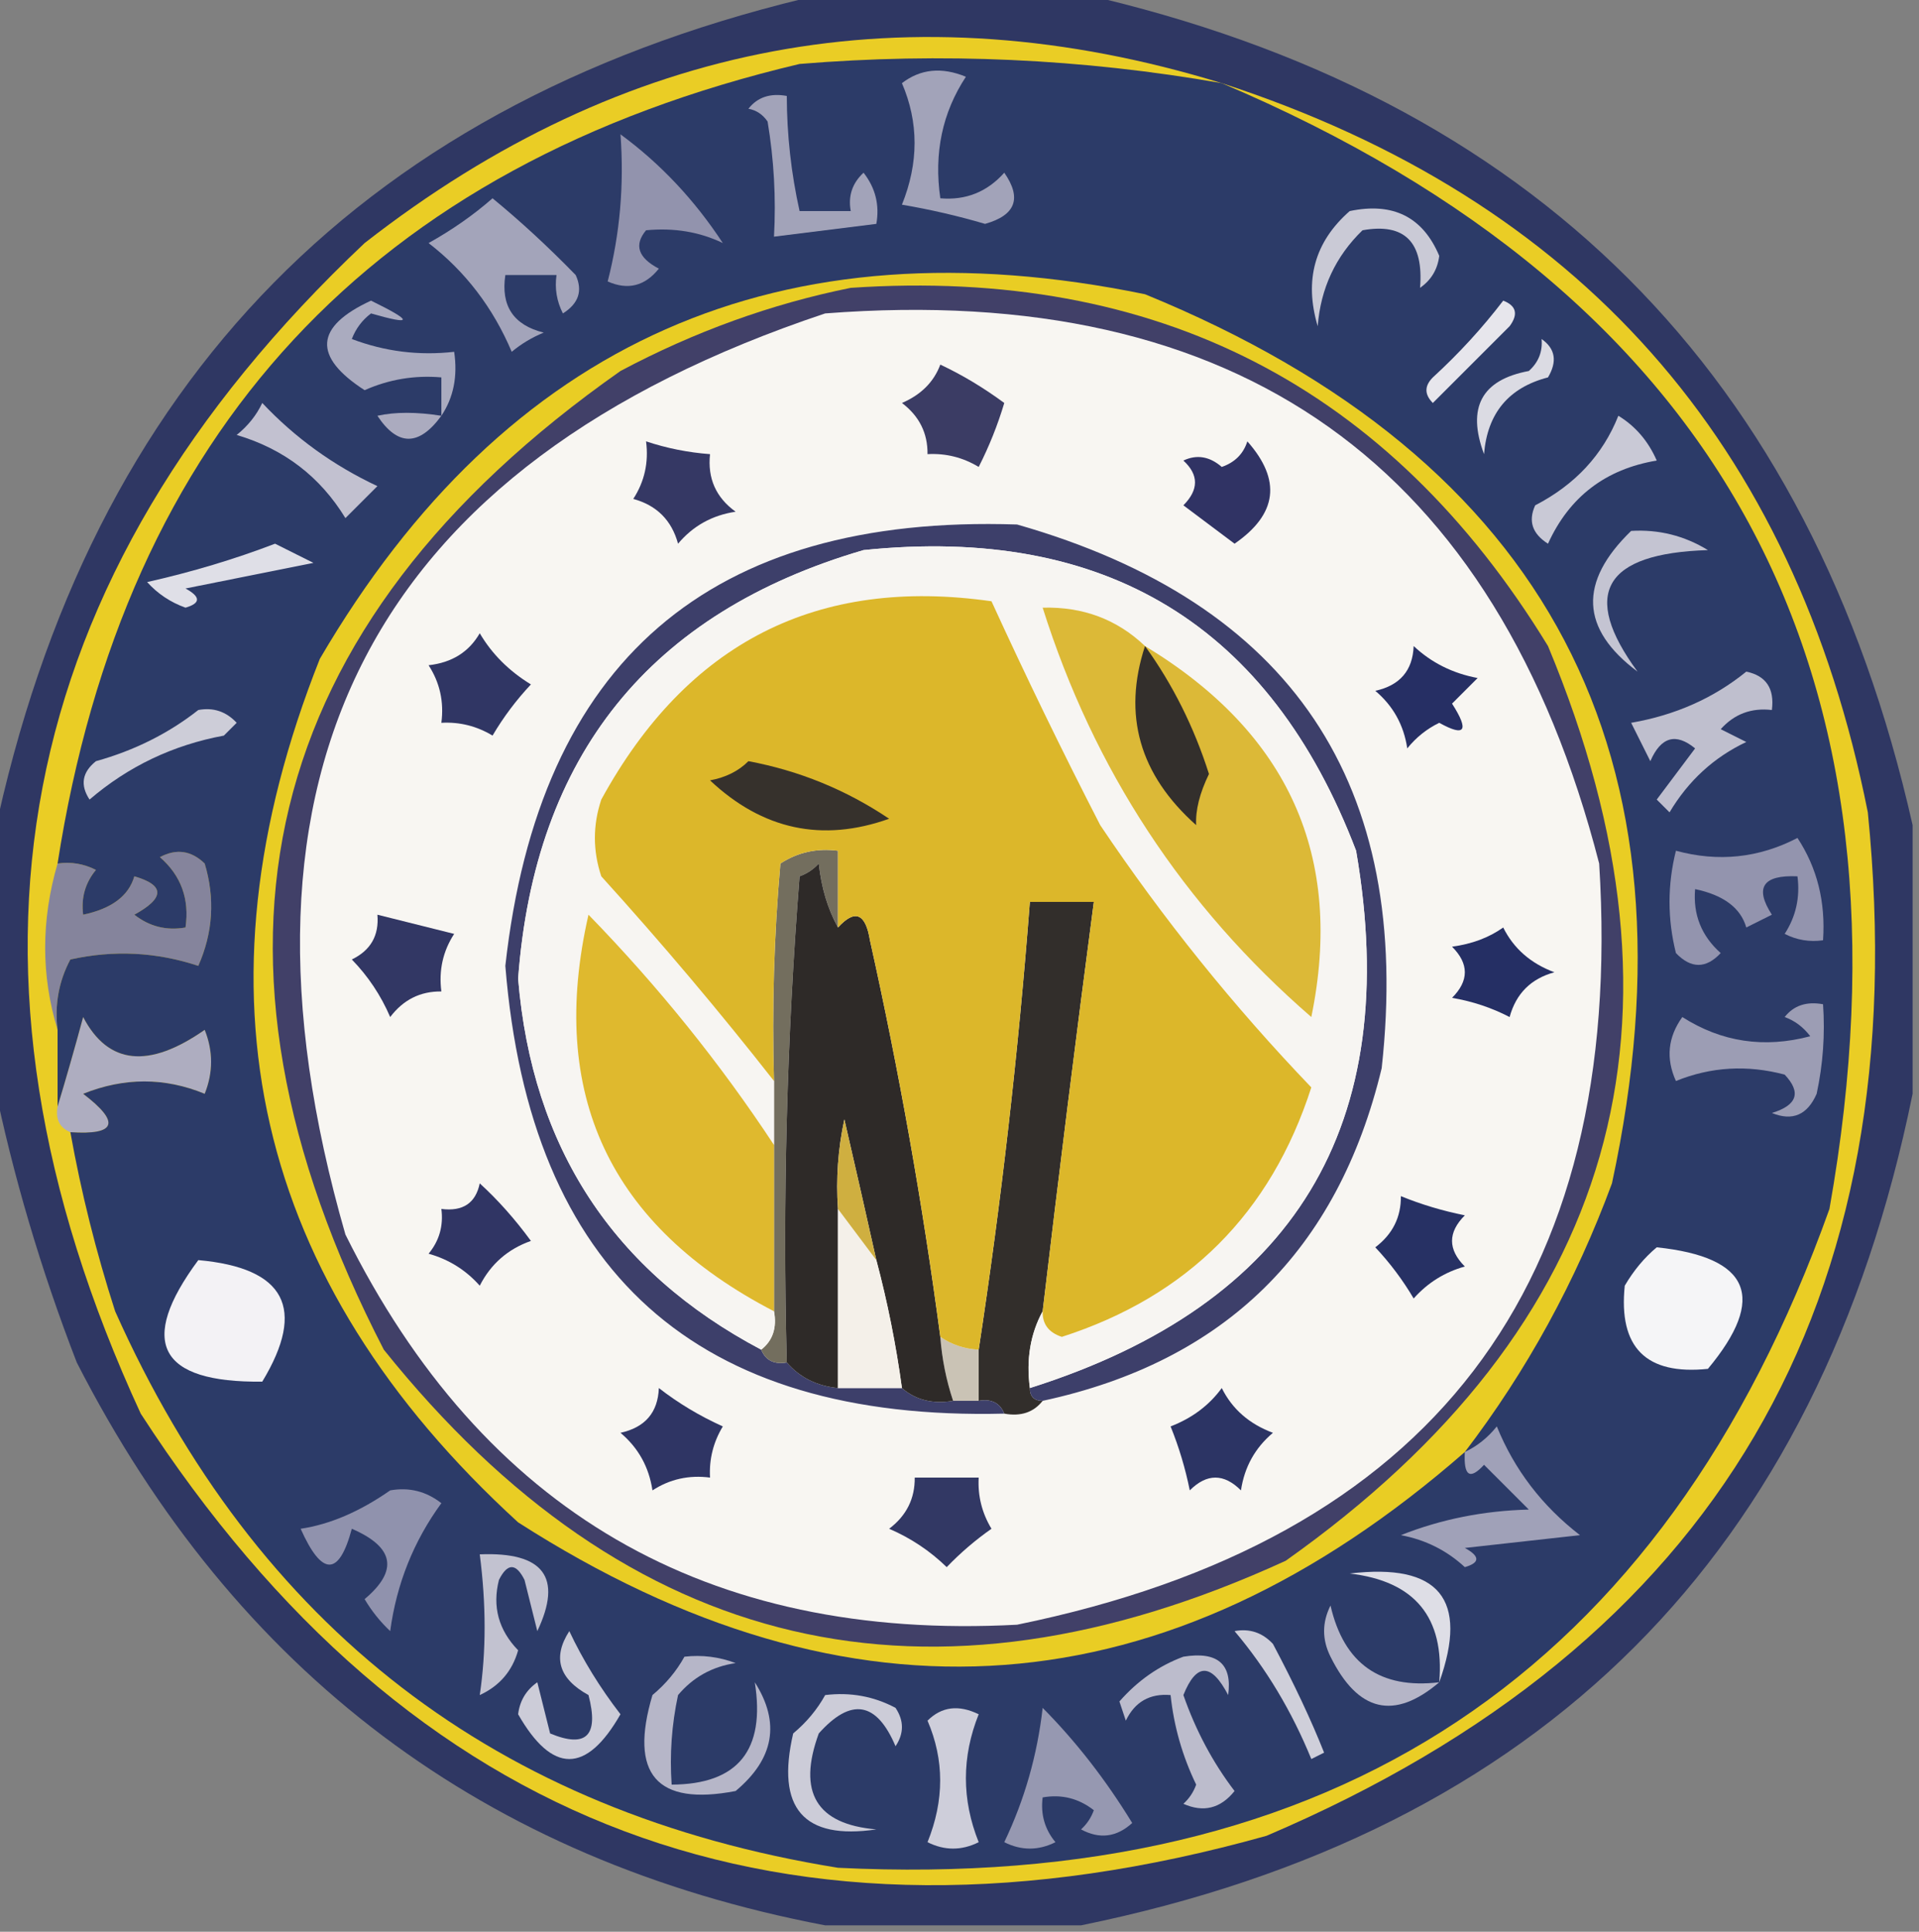 <?xml version="1.0" encoding="UTF-8"?>
<!DOCTYPE svg PUBLIC "-//W3C//DTD SVG 1.1//EN" "http://www.w3.org/Graphics/SVG/1.1/DTD/svg11.dtd">
<svg xmlns="http://www.w3.org/2000/svg" version="1.1" width="150px" height="151px" style="shape-rendering:geometricPrecision; text-rendering:geometricPrecision; image-rendering:optimizeQuality; fill-rule:evenodd; clip-rule:evenodd" xmlns:xlink="http://www.w3.org/1999/xlink">
<rect width="100%" height="100%" fill="#808080" stroke="none"/>
<g><path style="opacity:1" fill="#2f3763" d="M 64.5,-0.5 C 71.167,-0.5 77.833,-0.5 84.5,-0.5C 119.873,7.54 141.54,29.206 149.5,64.5C 149.5,71.5 149.5,78.5 149.5,85.5C 142.167,121.5 120.5,143.167 84.5,150.5C 77.833,150.5 71.167,150.5 64.5,150.5C 37.91,145.436 18.41,130.769 6,106.5C 3.188,99.23 1.021,91.896 -0.5,84.5C -0.5,78.167 -0.5,71.833 -0.5,65.5C 7.04,29.627 28.707,7.627 64.5,-0.5 Z"/></g>
<g><path style="opacity:1" fill="#eacd25" d="M 95.5,6.5 C 123.421,15.592 140.255,34.593 146,63.5C 149.838,101.846 134.172,128.513 99,143.5C 61.419,154.028 32.085,143.028 11,110.5C -5.061,75.688 0.772,45.188 28.5,19C 48.766,3.18 71.1,-0.987 95.5,6.5 Z"/></g>
<g><path style="opacity:1" fill="#aeadc0" d="M 5.5,88.5 C 4.662,88.158 4.328,87.492 4.5,86.5C 5.165,84.302 5.832,81.969 6.5,79.5C 8.451,83.226 11.618,83.56 16,80.5C 16.667,82.167 16.667,83.833 16,85.5C 12.875,84.213 9.709,84.213 6.5,85.5C 9.433,87.738 9.099,88.738 5.5,88.5 Z"/></g>
<g><path style="opacity:1" fill="#85849c" d="M 4.5,80.5 C 3.206,76.267 3.206,71.934 4.5,67.5C 5.552,67.35 6.552,67.517 7.5,68C 6.663,69.011 6.33,70.178 6.5,71.5C 8.728,71.03 10.061,70.03 10.5,68.5C 12.891,69.191 12.891,70.191 10.5,71.5C 11.689,72.429 13.022,72.762 14.5,72.5C 14.822,70.278 14.155,68.444 12.5,67C 13.784,66.316 14.95,66.483 16,67.5C 16.818,70.227 16.652,72.894 15.5,75.5C 12.227,74.415 8.894,74.248 5.5,75C 4.594,76.7 4.261,78.533 4.5,80.5 Z"/></g>
<g><path style="opacity:1" fill="#2c3b68" d="M 95.5,6.5 C 134.641,23.108 150.474,52.441 143,94.5C 130.048,130.749 104.214,147.916 65.5,146C 38.863,141.703 20.03,127.203 9,102.5C 7.51,97.873 6.343,93.206 5.5,88.5C 9.099,88.738 9.433,87.738 6.5,85.5C 9.709,84.213 12.875,84.213 16,85.5C 16.667,83.833 16.667,82.167 16,80.5C 11.618,83.56 8.451,83.226 6.5,79.5C 5.832,81.969 5.165,84.302 4.5,86.5C 4.5,84.5 4.5,82.5 4.5,80.5C 4.261,78.533 4.594,76.7 5.5,75C 8.894,74.248 12.227,74.415 15.5,75.5C 16.652,72.894 16.818,70.227 16,67.5C 14.95,66.483 13.784,66.316 12.5,67C 14.155,68.444 14.822,70.278 14.5,72.5C 13.022,72.762 11.689,72.429 10.5,71.5C 12.891,70.191 12.891,69.191 10.5,68.5C 10.061,70.03 8.728,71.03 6.5,71.5C 6.33,70.178 6.663,69.011 7.5,68C 6.552,67.517 5.552,67.35 4.5,67.5C 9.759,33.737 29.093,12.903 62.5,5C 73.583,4.087 84.583,4.587 95.5,6.5 Z"/></g>
<g><path style="opacity:1" fill="#9698b1" d="M 81.5,133.5 C 84.106,136.128 86.439,139.128 88.5,142.5C 87.277,143.614 85.944,143.781 84.5,143C 84.957,142.586 85.291,142.086 85.5,141.5C 84.311,140.571 82.978,140.238 81.5,140.5C 81.33,141.822 81.663,142.989 82.5,144C 81.167,144.667 79.833,144.667 78.5,144C 80.082,140.689 81.082,137.189 81.5,133.5 Z"/></g>
<g><path style="opacity:1" fill="#ccccd8" d="M 64.5,132.5 C 66.467,132.261 68.3,132.594 70,133.5C 70.667,134.5 70.667,135.5 70,136.5C 68.522,133.007 66.522,132.674 64,135.5C 62.317,140.101 63.817,142.601 68.5,143C 62.808,143.843 60.641,141.343 62,135.5C 63.045,134.627 63.878,133.627 64.5,132.5 Z"/></g>
<g><path style="opacity:1" fill="#b6b6c8" d="M 53.5,129.5 C 54.873,129.343 56.207,129.51 57.5,130C 55.671,130.273 54.171,131.107 53,132.5C 52.503,134.81 52.337,137.143 52.5,139.5C 57.678,139.477 59.844,136.81 59,131.5C 61.01,134.655 60.51,137.488 57.5,140C 51.324,141.188 49.157,138.688 51,132.5C 52.045,131.627 52.878,130.627 53.5,129.5 Z"/></g>
<g><path style="opacity:1" fill="#bcbccc" d="M 92.5,129.5 C 95.166,129.066 96.333,130.066 96,132.5C 94.684,129.972 93.517,129.972 92.5,132.5C 93.468,135.273 94.801,137.773 96.5,140C 95.407,141.365 94.074,141.699 92.5,141C 92.957,140.586 93.291,140.086 93.5,139.5C 92.423,137.271 91.756,134.937 91.5,132.5C 89.876,132.36 88.71,133.027 88,134.5C 87.833,134 87.667,133.5 87.5,133C 88.921,131.377 90.588,130.21 92.5,129.5 Z"/></g>
<g><path style="opacity:1" fill="#cfcfda" d="M 96.5,127.5 C 97.675,127.281 98.675,127.614 99.5,128.5C 101.166,131.641 102.499,134.474 103.5,137C 103.167,137.167 102.833,137.333 102.5,137.5C 100.969,133.753 98.969,130.419 96.5,127.5 Z"/></g>
<g><path style="opacity:1" fill="#ceceda" d="M 72.5,134.5 C 73.601,133.402 74.934,133.235 76.5,134C 75.167,137.333 75.167,140.667 76.5,144C 75.167,144.667 73.833,144.667 72.5,144C 73.818,140.731 73.818,137.565 72.5,134.5 Z"/></g>
<g><path style="opacity:1" fill="#b5b5c7" d="M 112.5,131.5 C 108.979,134.494 106.146,133.827 104,129.5C 103.333,128.167 103.333,126.833 104,125.5C 105.049,130.051 107.882,132.051 112.5,131.5 Z"/></g>
<g><path style="opacity:1" fill="#ccccd8" d="M 44.5,127.5 C 45.558,129.749 46.891,131.915 48.5,134C 45.833,138.667 43.167,138.667 40.5,134C 40.63,132.941 41.13,132.108 42,131.5C 42.333,132.833 42.667,134.167 43,135.5C 45.829,136.674 46.829,135.674 46,132.5C 43.676,131.225 43.176,129.558 44.5,127.5 Z"/></g>
<g><path style="opacity:1" fill="#c2c2d0" d="M 37.5,121.5 C 42.494,121.295 43.994,123.295 42,127.5C 41.667,126.167 41.333,124.833 41,123.5C 40.333,122.167 39.667,122.167 39,123.5C 38.471,125.585 38.971,127.418 40.5,129C 40.046,130.622 39.046,131.788 37.5,132.5C 38.006,129.087 38.006,125.42 37.5,121.5 Z"/></g>
<g><path style="opacity:1" fill="#dedee6" d="M 112.5,131.5 C 112.927,126.424 110.593,123.591 105.5,123C 112.486,122.166 114.819,124.999 112.5,131.5 Z"/></g>
<g><path style="opacity:1" fill="#9092ad" d="M 30.5,116.5 C 31.978,116.238 33.311,116.571 34.5,117.5C 32.333,120.469 30.999,123.803 30.5,127.5C 29.713,126.758 29.047,125.925 28.5,125C 31.156,122.771 30.823,120.938 27.5,119.5C 26.501,123.237 25.168,123.237 23.5,119.5C 25.787,119.159 28.12,118.159 30.5,116.5 Z"/></g>
<g><path style="opacity:1" fill="#a0a1b8" d="M 114.5,113.5 C 115.458,113.047 116.292,112.381 117,111.5C 118.371,114.88 120.538,117.713 123.5,120C 120.5,120.333 117.5,120.667 114.5,121C 115.696,121.654 115.696,122.154 114.5,122.5C 113.088,121.194 111.421,120.36 109.5,120C 112.638,118.756 115.972,118.089 119.5,118C 118.333,116.833 117.167,115.667 116,114.5C 114.893,115.712 114.393,115.379 114.5,113.5 Z"/></g>
<g><path style="opacity:1" fill="#f3f2f5" d="M 15.5,98.5 C 22.297,99.107 23.964,102.274 20.5,108C 12.408,108.09 10.741,104.923 15.5,98.5 Z"/></g>
<g><path style="opacity:1" fill="#f5f5f7" d="M 129.5,97.5 C 136.803,98.267 138.136,101.433 133.5,107C 128.667,107.5 126.5,105.333 127,100.5C 127.698,99.309 128.531,98.309 129.5,97.5 Z"/></g>
<g><path style="opacity:1" fill="#e9cd24" d="M 114.5,113.5 C 91.194,133.855 66.528,135.688 40.5,119C 19.812,100.08 14.645,77.58 25,51.5C 39.545,26.651 61.045,17.151 89.5,23C 121.04,35.91 133.206,59.077 126,92.5C 123.172,100.164 119.339,107.164 114.5,113.5 Z"/></g>
<g><path style="opacity:1" fill="#9c9db4" d="M 139.5,79.5 C 140.209,78.596 141.209,78.263 142.5,78.5C 142.663,80.857 142.497,83.19 142,85.5C 141.275,87.158 140.108,87.658 138.5,87C 140.481,86.395 140.815,85.395 139.5,84C 136.571,83.223 133.737,83.389 131,84.5C 130.202,82.741 130.369,81.075 131.5,79.5C 134.568,81.457 137.901,81.957 141.5,81C 140.956,80.283 140.289,79.783 139.5,79.5 Z"/></g>
<g><path style="opacity:1" fill="#9394ae" d="M 140.5,65.5 C 142.04,67.838 142.706,70.505 142.5,73.5C 141.448,73.65 140.448,73.483 139.5,73C 140.38,71.644 140.714,70.144 140.5,68.5C 137.795,68.38 137.128,69.38 138.5,71.5C 137.833,71.833 137.167,72.167 136.5,72.5C 136.061,70.97 134.728,69.97 132.5,69.5C 132.328,71.492 132.995,73.159 134.5,74.5C 133.349,75.731 132.183,75.731 131,74.5C 130.333,71.833 130.333,69.167 131,66.5C 134.317,67.401 137.484,67.068 140.5,65.5 Z"/></g>
<g><path style="opacity:1" fill="#cdcdd8" d="M 15.5,55.5 C 16.675,55.281 17.675,55.614 18.5,56.5C 18.167,56.833 17.833,57.167 17.5,57.5C 13.53,58.236 10.03,59.902 7,62.5C 6.251,61.365 6.417,60.365 7.5,59.5C 10.507,58.663 13.174,57.33 15.5,55.5 Z"/></g>
<g><path style="opacity:1" fill="#bfbfce" d="M 136.5,52.5 C 138.048,52.821 138.715,53.821 138.5,55.5C 136.897,55.312 135.563,55.812 134.5,57C 135.167,57.333 135.833,57.667 136.5,58C 133.97,59.195 131.97,61.028 130.5,63.5C 130.167,63.167 129.833,62.833 129.5,62.5C 130.5,61.167 131.5,59.833 132.5,58.5C 130.993,57.261 129.826,57.595 129,59.5C 128.5,58.5 128,57.5 127.5,56.5C 130.955,55.901 133.955,54.568 136.5,52.5 Z"/></g>
<g><path style="opacity:1" fill="#dfdfe7" d="M 21.5,42.5 C 22.473,42.987 23.473,43.487 24.5,44C 21.167,44.667 17.833,45.333 14.5,46C 15.696,46.654 15.696,47.154 14.5,47.5C 13.328,47.081 12.328,46.415 11.5,45.5C 15.017,44.707 18.35,43.707 21.5,42.5 Z"/></g>
<g><path style="opacity:1" fill="#c4c4d2" d="M 127.5,41.5 C 129.655,41.372 131.655,41.872 133.5,43C 125.37,43.251 123.537,46.418 128,52.5C 123.538,49.166 123.371,45.499 127.5,41.5 Z"/></g>
<g><path style="opacity:1" fill="#c9c9d6" d="M 126.5,32.5 C 127.837,33.315 128.837,34.481 129.5,36C 125.501,36.668 122.668,38.834 121,42.5C 119.77,41.725 119.437,40.725 120,39.5C 123.12,37.887 125.287,35.553 126.5,32.5 Z"/></g>
<g><path style="opacity:1" fill="#ababbf" d="M 34.5,32.5 C 32.751,34.895 31.084,34.895 29.5,32.5C 30.887,32.193 32.554,32.193 34.5,32.5 Z"/></g>
<g><path style="opacity:1" fill="#c2c1d0" d="M 20.5,31.5 C 23.06,34.22 26.06,36.386 29.5,38C 28.667,38.833 27.833,39.667 27,40.5C 25.019,37.255 22.186,35.089 18.5,34C 19.381,33.292 20.047,32.458 20.5,31.5 Z"/></g>
<g><path style="opacity:1" fill="#dbdbe3" d="M 120.5,26.5 C 121.573,27.251 121.74,28.251 121,29.5C 117.93,30.296 116.263,32.296 116,35.5C 114.643,31.857 115.81,29.69 119.5,29C 120.252,28.329 120.586,27.496 120.5,26.5 Z"/></g>
<g><path style="opacity:1" fill="#414068" d="M 66.5,22.5 C 90.438,20.884 108.605,30.218 121,50.5C 133.223,79.828 126.39,103.662 100.5,122C 72.593,134.8 49.093,129.3 30,105.5C 13.975,74.436 20.142,48.935 48.5,29C 54.299,25.918 60.299,23.752 66.5,22.5 Z"/></g>
<g><path style="opacity:1" fill="#aaabbf" d="M 34.5,32.5 C 34.5,31.5 34.5,30.5 34.5,29.5C 32.409,29.318 30.409,29.652 28.5,30.5C 24.431,27.871 24.598,25.538 29,23.5C 32.312,25.121 32.312,25.454 29,24.5C 28.308,25.025 27.808,25.692 27.5,26.5C 30.087,27.48 32.753,27.813 35.5,27.5C 35.785,29.415 35.451,31.081 34.5,32.5 Z"/></g>
<g><path style="opacity:1" fill="#e7e6ec" d="M 117.5,23.5 C 118.525,23.897 118.692,24.563 118,25.5C 116,27.5 114,29.5 112,31.5C 111.333,30.833 111.333,30.167 112,29.5C 114.04,27.63 115.873,25.63 117.5,23.5 Z"/></g>
<g><path style="opacity:1" fill="#f8f6f2" d="M 64.5,24.5 C 96.811,22.003 116.978,36.337 125,67.5C 127.068,100.535 111.902,120.369 79.5,127C 55.242,128.293 37.742,118.126 27,96.5C 16.584,60.327 29.084,36.327 64.5,24.5 Z"/></g>
<g><path style="opacity:1" fill="#323864" d="M 71.5,115.5 C 73.167,115.5 74.833,115.5 76.5,115.5C 76.421,116.93 76.754,118.264 77.5,119.5C 76.24,120.382 75.074,121.382 74,122.5C 72.693,121.228 71.193,120.228 69.5,119.5C 70.853,118.476 71.52,117.143 71.5,115.5 Z"/></g>
<g><path style="opacity:1" fill="#2c3464" d="M 95.5,108.5 C 96.316,110.144 97.65,111.31 99.5,112C 98.107,113.171 97.273,114.671 97,116.5C 95.667,115.167 94.333,115.167 93,116.5C 92.654,114.782 92.154,113.115 91.5,111.5C 93.184,110.85 94.517,109.85 95.5,108.5 Z"/></g>
<g><path style="opacity:1" fill="#2f3564" d="M 51.5,108.5 C 53.014,109.68 54.681,110.68 56.5,111.5C 55.754,112.736 55.421,114.07 55.5,115.5C 53.856,115.286 52.356,115.62 51,116.5C 50.727,114.671 49.893,113.171 48.5,112C 50.426,111.578 51.426,110.411 51.5,108.5 Z"/></g>
<g><path style="opacity:1" fill="#273164" d="M 109.5,93.5 C 111.086,94.148 112.753,94.648 114.5,95C 113.167,96.333 113.167,97.667 114.5,99C 112.924,99.44 111.59,100.273 110.5,101.5C 109.646,100.052 108.646,98.719 107.5,97.5C 108.853,96.476 109.52,95.143 109.5,93.5 Z"/></g>
<g><path style="opacity:1" fill="#303564" d="M 37.5,92.5 C 38.926,93.802 40.259,95.302 41.5,97C 39.697,97.637 38.364,98.803 37.5,100.5C 36.41,99.273 35.076,98.44 33.5,98C 34.337,96.989 34.67,95.822 34.5,94.5C 36.179,94.715 37.179,94.048 37.5,92.5 Z"/></g>
<g><path style="opacity:1" fill="#252f64" d="M 117.5,72.5 C 118.316,74.144 119.65,75.31 121.5,76C 119.667,76.5 118.5,77.667 118,79.5C 116.601,78.773 115.101,78.273 113.5,78C 114.833,76.667 114.833,75.333 113.5,74C 115.058,73.79 116.391,73.29 117.5,72.5 Z"/></g>
<g><path style="opacity:1" fill="#323764" d="M 29.5,71.5 C 31.482,71.995 33.482,72.495 35.5,73C 34.62,74.356 34.286,75.856 34.5,77.5C 32.857,77.48 31.524,78.147 30.5,79.5C 29.772,77.807 28.772,76.307 27.5,75C 28.973,74.29 29.64,73.124 29.5,71.5 Z"/></g>
<g><path style="opacity:1" fill="#322e2b" d="M 81.5,102.5 C 80.539,104.265 80.205,106.265 80.5,108.5C 80.5,109.167 80.833,109.5 81.5,109.5C 80.791,110.404 79.791,110.737 78.5,110.5C 78.158,109.662 77.492,109.328 76.5,109.5C 76.5,108.167 76.5,106.833 76.5,105.5C 78.271,93.895 79.604,82.228 80.5,70.5C 82.167,70.5 83.833,70.5 85.5,70.5C 84.094,81.157 82.76,91.824 81.5,102.5 Z"/></g>
<g><path style="opacity:1" fill="#3d3f6a" d="M 81.5,109.5 C 80.833,109.5 80.5,109.167 80.5,108.5C 101.201,101.956 109.701,87.956 106,66.5C 99.278,48.88 86.444,41.047 67.5,43C 50.797,47.885 41.797,59.052 40.5,76.5C 41.597,89.716 47.93,99.382 59.5,105.5C 59.842,106.338 60.508,106.672 61.5,106.5C 62.514,107.674 63.847,108.34 65.5,108.5C 67.167,108.5 68.833,108.5 70.5,108.5C 71.568,109.434 72.901,109.768 74.5,109.5C 75.167,109.5 75.833,109.5 76.5,109.5C 77.492,109.328 78.158,109.662 78.5,110.5C 54.431,111.095 41.431,99.428 39.5,75.5C 42.137,51.701 55.471,40.201 79.5,41C 100.952,47.123 110.452,61.29 108,83.5C 104.568,97.766 95.735,106.433 81.5,109.5 Z"/></g>
<g><path style="opacity:1" fill="#cac3b5" d="M 73.5,104.5 C 74.391,105.11 75.391,105.443 76.5,105.5C 76.5,106.833 76.5,108.167 76.5,109.5C 75.833,109.5 75.167,109.5 74.5,109.5C 73.962,107.883 73.629,106.216 73.5,104.5 Z"/></g>
<g><path style="opacity:1" fill="#736e5e" d="M 65.5,72.5 C 64.698,71.048 64.198,69.382 64,67.5C 63.586,67.957 63.086,68.291 62.5,68.5C 61.501,81.149 61.168,93.816 61.5,106.5C 60.508,106.672 59.842,106.338 59.5,105.5C 60.404,104.791 60.737,103.791 60.5,102.5C 60.5,98.167 60.5,93.833 60.5,89.5C 60.5,87.833 60.5,86.167 60.5,84.5C 60.334,78.824 60.501,73.157 61,67.5C 62.356,66.62 63.856,66.287 65.5,66.5C 65.5,68.5 65.5,70.5 65.5,72.5 Z"/></g>
<g><path style="opacity:1" fill="#2e2a28" d="M 65.5,72.5 C 66.825,71.047 67.658,71.381 68,73.5C 70.287,83.765 72.12,94.099 73.5,104.5C 73.629,106.216 73.962,107.883 74.5,109.5C 72.901,109.768 71.568,109.434 70.5,108.5C 70.04,105.123 69.374,101.789 68.5,98.5C 67.685,94.856 66.852,91.189 66,87.5C 65.503,89.81 65.337,92.143 65.5,94.5C 65.5,99.167 65.5,103.833 65.5,108.5C 63.847,108.34 62.514,107.674 61.5,106.5C 61.168,93.816 61.501,81.149 62.5,68.5C 63.086,68.291 63.586,67.957 64,67.5C 64.198,69.382 64.698,71.048 65.5,72.5 Z"/></g>
<g><path style="opacity:1" fill="#f4f0e9" d="M 65.5,94.5 C 66.5,95.833 67.5,97.167 68.5,98.5C 69.374,101.789 70.04,105.123 70.5,108.5C 68.833,108.5 67.167,108.5 65.5,108.5C 65.5,103.833 65.5,99.167 65.5,94.5 Z"/></g>
<g><path style="opacity:1" fill="#262f64" d="M 110.5,50.5 C 111.882,51.8 113.548,52.634 115.5,53C 114.833,53.667 114.167,54.333 113.5,55C 114.863,57.129 114.529,57.629 112.5,56.5C 111.522,56.977 110.689,57.643 110,58.5C 109.727,56.671 108.893,55.171 107.5,54C 109.426,53.578 110.426,52.411 110.5,50.5 Z"/></g>
<g><path style="opacity:1" fill="#303664" d="M 37.5,49.5 C 38.451,51.118 39.784,52.451 41.5,53.5C 40.354,54.719 39.354,56.052 38.5,57.5C 37.264,56.754 35.931,56.421 34.5,56.5C 34.714,54.856 34.38,53.356 33.5,52C 35.32,51.8 36.653,50.966 37.5,49.5 Z"/></g>
<g><path style="opacity:1" fill="#f7f5f2" d="M 80.5,108.5 C 80.205,106.265 80.539,104.265 81.5,102.5C 81.47,103.497 81.97,104.164 83,104.5C 92.833,101.333 99.333,94.833 102.5,85C 96.405,78.642 90.905,71.808 86,64.5C 83.023,58.712 80.189,52.879 77.5,47C 63.888,45.056 53.722,50.223 47,62.5C 46.333,64.5 46.333,66.5 47,68.5C 51.74,73.731 56.24,79.064 60.5,84.5C 60.5,86.167 60.5,87.833 60.5,89.5C 56.29,83.11 51.456,77.11 46,71.5C 42.8,85.498 47.633,95.831 60.5,102.5C 60.737,103.791 60.404,104.791 59.5,105.5C 47.93,99.382 41.597,89.716 40.5,76.5C 41.797,59.052 50.797,47.885 67.5,43C 86.444,41.047 99.278,48.88 106,66.5C 109.701,87.956 101.201,101.956 80.5,108.5 Z"/></g>
<g><path style="opacity:1" fill="#cfaf40" d="M 68.5,98.5 C 67.5,97.167 66.5,95.833 65.5,94.5C 65.337,92.143 65.503,89.81 66,87.5C 66.852,91.189 67.685,94.856 68.5,98.5 Z"/></g>
<g><path style="opacity:1" fill="#dfb92e" d="M 60.5,89.5 C 60.5,93.833 60.5,98.167 60.5,102.5C 47.633,95.831 42.8,85.498 46,71.5C 51.456,77.11 56.29,83.11 60.5,89.5 Z"/></g>
<g><path style="opacity:1" fill="#dcb937" d="M 89.5,50.5 C 100.745,57.305 105.078,66.972 102.5,79.5C 92.492,70.821 85.492,60.154 81.5,47.5C 84.649,47.415 87.316,48.415 89.5,50.5 Z"/></g>
<g><path style="opacity:1" fill="#332f2c" d="M 89.5,50.5 C 91.667,53.501 93.334,56.834 94.5,60.5C 93.77,62.006 93.437,63.34 93.5,64.5C 89.068,60.558 87.735,55.891 89.5,50.5 Z"/></g>
<g><path style="opacity:1" fill="#dcb72a" d="M 81.5,102.5 C 82.76,91.824 84.094,81.157 85.5,70.5C 83.833,70.5 82.167,70.5 80.5,70.5C 79.604,82.228 78.271,93.895 76.5,105.5C 75.391,105.443 74.391,105.11 73.5,104.5C 72.12,94.099 70.287,83.765 68,73.5C 67.658,71.381 66.825,71.047 65.5,72.5C 65.5,70.5 65.5,68.5 65.5,66.5C 63.856,66.287 62.356,66.62 61,67.5C 60.501,73.157 60.334,78.824 60.5,84.5C 56.24,79.064 51.74,73.731 47,68.5C 46.333,66.5 46.333,64.5 47,62.5C 53.722,50.223 63.888,45.056 77.5,47C 80.189,52.879 83.023,58.712 86,64.5C 90.905,71.808 96.405,78.642 102.5,85C 99.333,94.833 92.833,101.333 83,104.5C 81.97,104.164 81.47,103.497 81.5,102.5 Z"/></g>
<g><path style="opacity:1" fill="#36312c" d="M 58.5,59.5 C 62.477,60.244 66.144,61.744 69.5,64C 64.273,65.861 59.606,64.861 55.5,61C 56.737,60.768 57.737,60.268 58.5,59.5 Z"/></g>
<g><path style="opacity:1" fill="#303364" d="M 97.5,34.5 C 100.18,37.525 99.846,40.192 96.5,42.5C 95.167,41.5 93.833,40.5 92.5,39.5C 93.711,38.28 93.711,37.113 92.5,36C 93.549,35.508 94.549,35.674 95.5,36.5C 96.522,36.145 97.189,35.478 97.5,34.5 Z"/></g>
<g><path style="opacity:1" fill="#353864" d="M 50.5,34.5 C 52.117,35.038 53.784,35.371 55.5,35.5C 55.297,37.39 55.963,38.89 57.5,40C 55.671,40.273 54.171,41.107 53,42.5C 52.5,40.667 51.333,39.5 49.5,39C 50.38,37.644 50.714,36.144 50.5,34.5 Z"/></g>
<g><path style="opacity:1" fill="#3b3c64" d="M 73.5,28.5 C 75.213,29.305 76.879,30.305 78.5,31.5C 77.985,33.225 77.318,34.892 76.5,36.5C 75.264,35.754 73.93,35.421 72.5,35.5C 72.52,33.857 71.853,32.524 70.5,31.5C 71.993,30.859 72.993,29.859 73.5,28.5 Z"/></g>
<g><path style="opacity:1" fill="#a3a4ba" d="M 38.5,15.5 C 40.673,17.283 42.84,19.283 45,21.5C 45.563,22.725 45.23,23.725 44,24.5C 43.517,23.552 43.35,22.552 43.5,21.5C 42.167,21.5 40.833,21.5 39.5,21.5C 39.137,23.912 40.137,25.412 42.5,26C 41.584,26.374 40.75,26.874 40,27.5C 38.537,24.049 36.371,21.215 33.5,19C 35.346,17.97 37.013,16.804 38.5,15.5 Z"/></g>
<g><path style="opacity:1" fill="#cacad6" d="M 105.5,16.5 C 108.885,15.79 111.219,16.956 112.5,20C 112.37,21.059 111.87,21.892 111,22.5C 111.29,18.911 109.79,17.411 106.5,18C 104.396,20.042 103.229,22.542 103,25.5C 101.927,21.9 102.76,18.9 105.5,16.5 Z"/></g>
<g><path style="opacity:1" fill="#a2a3b9" d="M 58.5,8.5 C 59.209,7.596 60.209,7.263 61.5,7.5C 61.508,10.545 61.841,13.545 62.5,16.5C 63.833,16.5 65.167,16.5 66.5,16.5C 66.281,15.325 66.614,14.325 67.5,13.5C 68.429,14.689 68.762,16.022 68.5,17.5C 65.833,17.833 63.167,18.167 60.5,18.5C 60.665,15.482 60.498,12.482 60,9.5C 59.617,8.944 59.117,8.611 58.5,8.5 Z"/></g>
<g><path style="opacity:1" fill="#9293ad" d="M 48.5,10.5 C 51.616,12.787 54.283,15.62 56.5,19C 54.689,18.125 52.689,17.791 50.5,18C 49.542,19.148 49.875,20.148 51.5,21C 50.407,22.365 49.074,22.699 47.5,22C 48.46,18.27 48.794,14.437 48.5,10.5 Z"/></g>
<g><path style="opacity:1" fill="#a2a3b9" d="M 70.5,6.5 C 71.946,5.387 73.613,5.22 75.5,6C 73.656,8.804 72.989,11.97 73.5,15.5C 75.492,15.671 77.159,15.005 78.5,13.5C 79.89,15.495 79.39,16.828 77,17.5C 74.865,16.873 72.698,16.373 70.5,16C 71.818,12.731 71.818,9.565 70.5,6.5 Z"/></g>
</svg>
